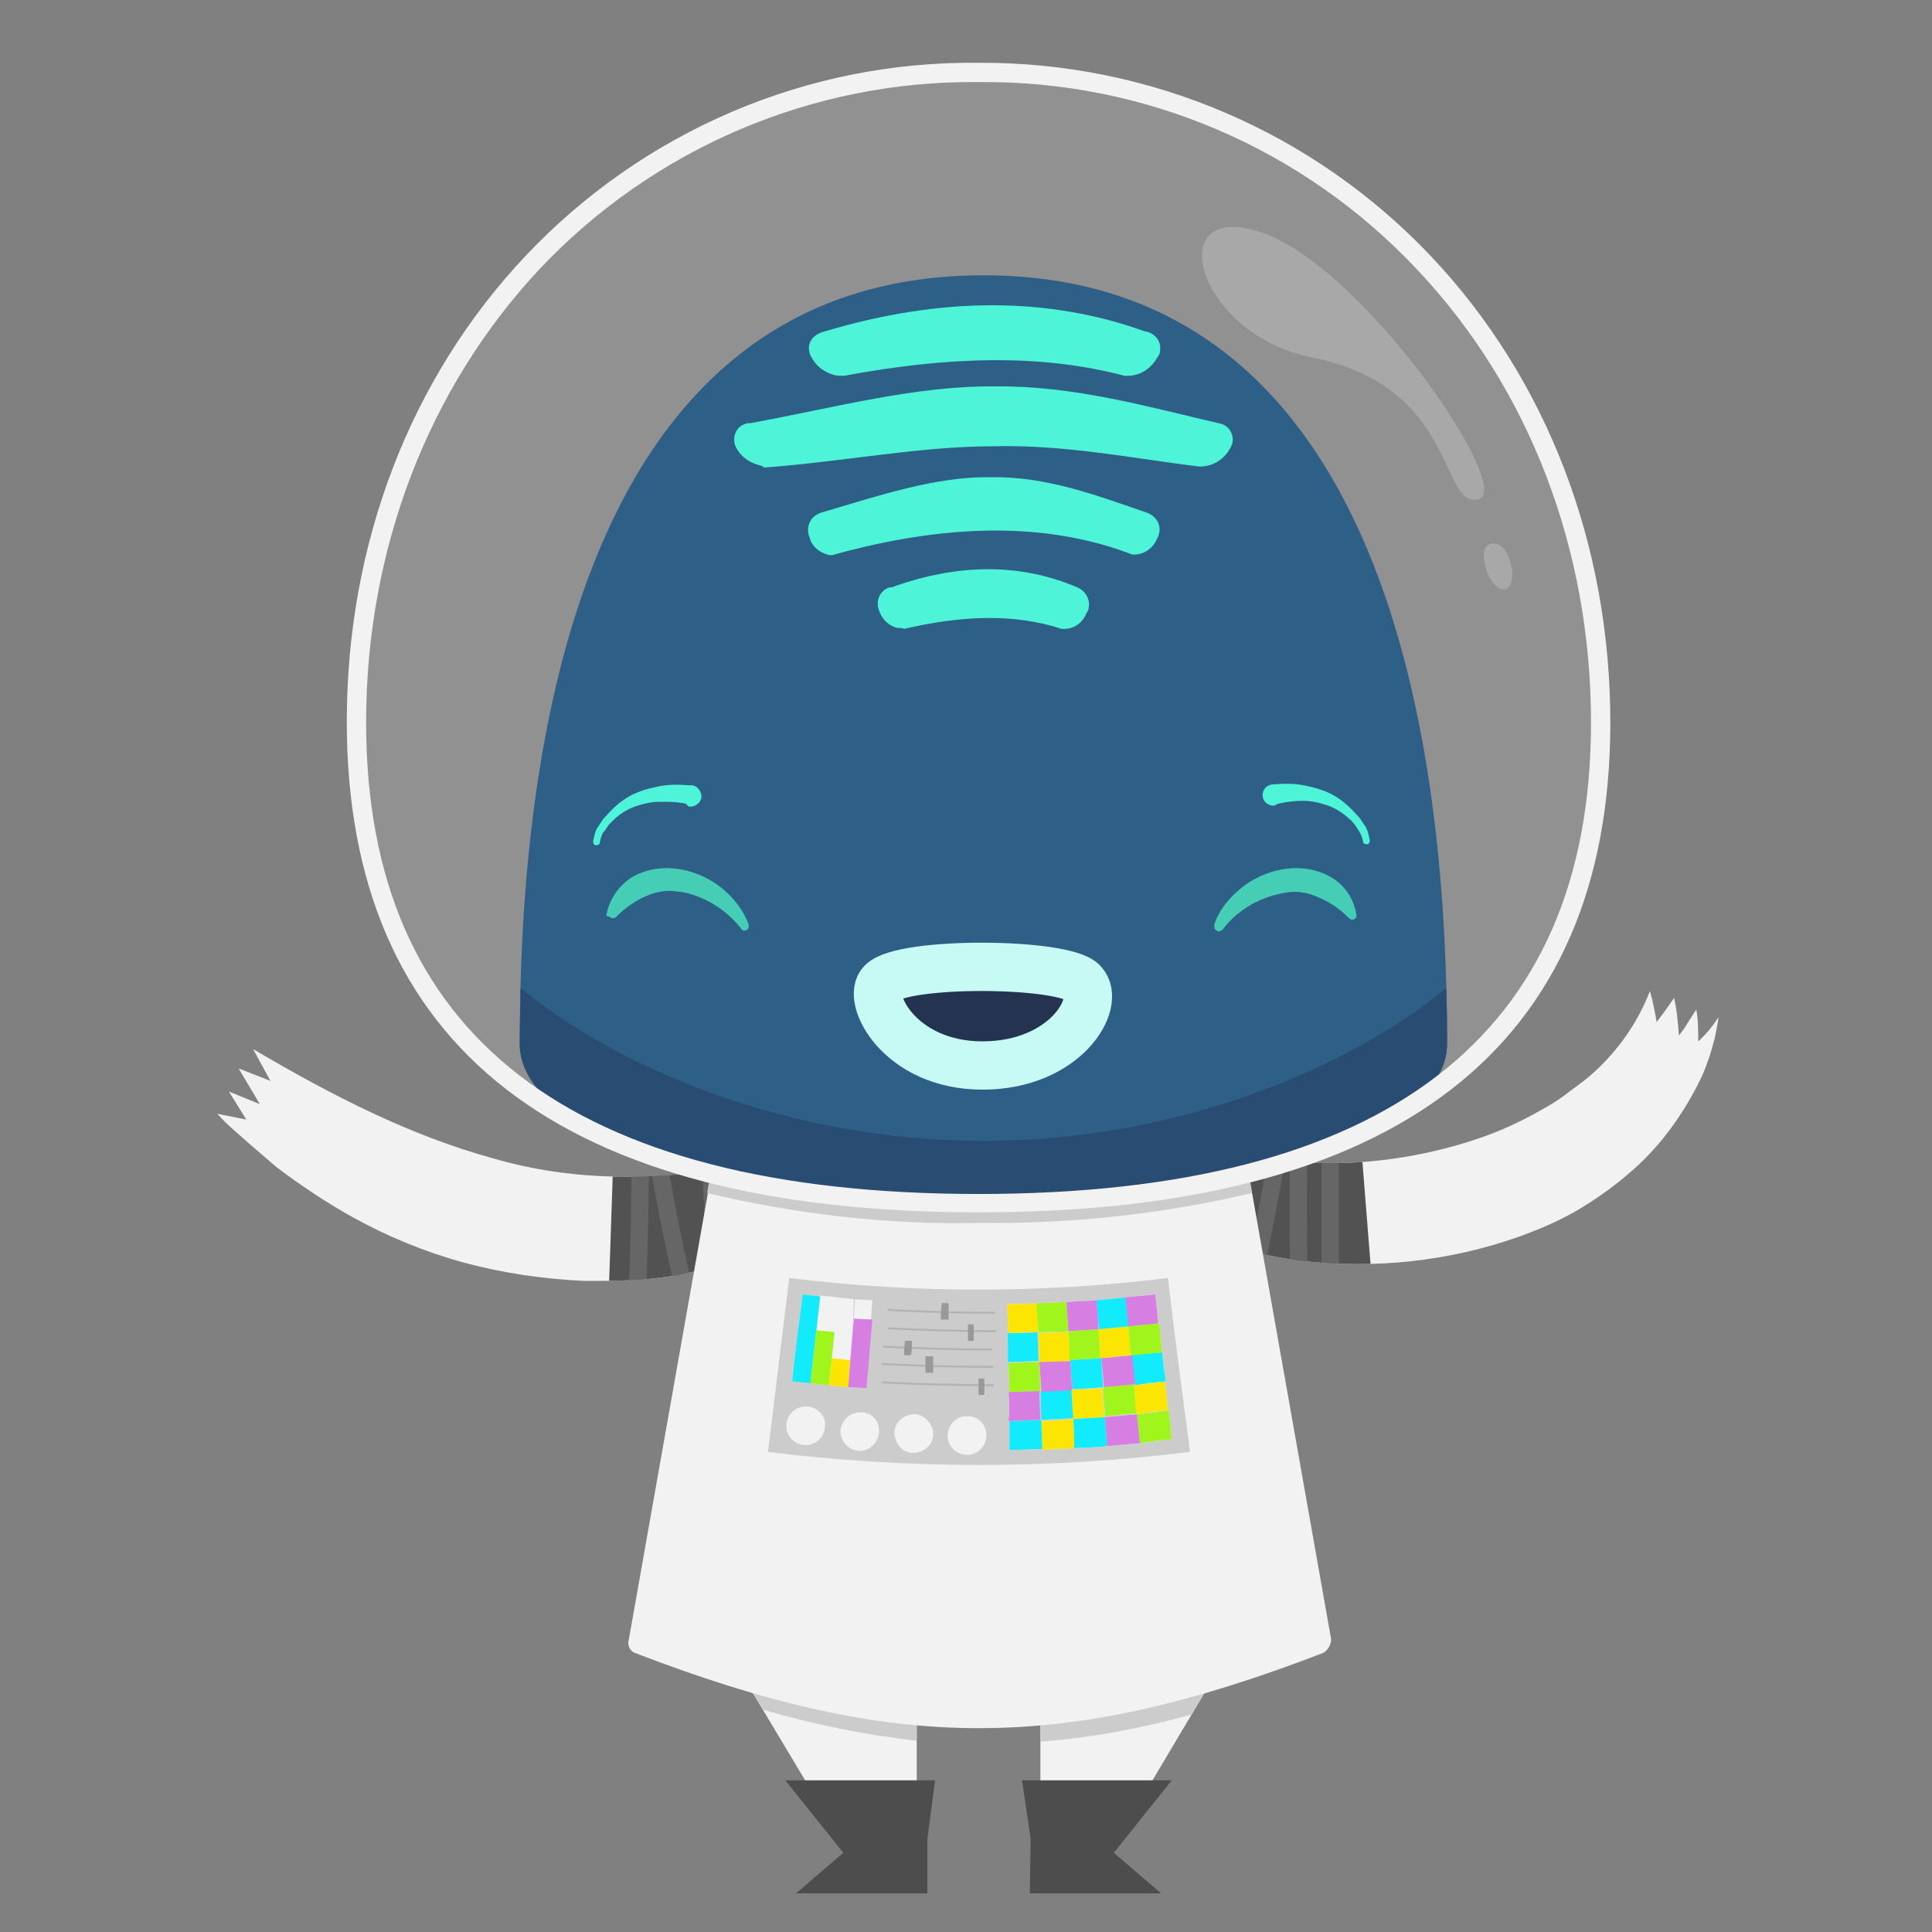 <?xml version="1.0" encoding="utf-8"?>
<!-- Generator: Adobe Illustrator 22.1.0, SVG Export Plug-In . SVG Version: 6.00 Build 0)  -->
<svg version="1.1" id="Layer_1" xmlns="http://www.w3.org/2000/svg" xmlns:xlink="http://www.w3.org/1999/xlink" x="0px" y="0px"
	 viewBox="0 0 200 200" style="enable-background:new 0 0 200 200;" xml:space="preserve">
<rect x="0" y="0" width="200" height="200" fill="#808080" stroke="none"/>
<style type="text/css">
	.st0{fill:#F2F2F2;}
	.st1{fill:#CCCCCC;}
	.st2{fill:#4D4D4D;}
	.st3{clip-path:url(#SVGID_2_);}
	.st4{fill:#525252;}
	.st5{fill:none;stroke:#666666;stroke-width:1.8;stroke-miterlimit:10;}
	.st6{clip-path:url(#SVGID_4_);}
	.st7{fill:#FCE503;}
	.st8{fill:#A0F51C;}
	.st9{fill:#12EBFC;}
	.st10{fill:#D67EE2;}
	.st11{fill:#B3B3B3;}
	.st12{fill:#999999;}
	.st13{fill:#0B4574;}
	.st14{fill:#062F5D;}
	.st15{fill:#30F5D2;}
	.st16{fill:#27C7AA;}
	.st17{fill:#001234;}
	.st18{fill:none;stroke:#BFFAF6;stroke-width:5;stroke-miterlimit:10;}
	.st19{opacity:0.15;fill:#F2F2F2;enable-background:new    ;}
	.st20{fill:#F2F2F2;stroke:#F2F2F2;stroke-miterlimit:10;}
	.st21{opacity:0.24;fill:#F2F2F2;enable-background:new    ;}
</style>
<title>captain-happy</title>
<g id="suit">
	<polygon class="st0" points="107.7,172.7 107.7,194.9 113,194.9 126.2,172.7 	"/>
	<polygon class="st0" points="94.9,172.7 94.9,194.9 89.7,194.9 76.4,172.7 	"/>
	<path class="st1" d="M79,177c5.2,1.5,10.5,2.6,15.9,3.2v-7.5H76.4L79,177z"/>
	<path class="st1" d="M123.3,177.5l2.9-4.9h-18.5v7.7C113,179.9,118.2,178.9,123.3,177.5z"/>
	<polygon class="st2" points="96.8,184.3 81.3,184.3 87.3,191.8 82.4,196 96,196 96,190.4 	"/>
	<polygon class="st2" points="105.8,184.3 121.3,184.3 115.3,191.8 120.2,196 106.6,196 106.7,190.4 	"/>
	<path class="st0" d="M22.5,115.3c0,0,0.5,0.6,1.5,1.5s2.6,2.3,4.6,4c2.5,1.9,5.2,3.7,7.9,5.2c3.6,2,7.5,3.6,11.5,4.7
		c4.1,1.1,8.2,1.7,12.5,1.9c1.9,0,3.6,0,5.3-0.1s3.1-0.3,4.4-0.5l3.5-0.8l1.4-0.3l1.1-0.4l2.1-0.7l-2-9.2c-4.2,0.9-8.4,1.3-12.7,1.2
		c-4.3-0.1-8.5-0.7-12.6-1.9c-8.4-2.3-16.5-6.4-24.8-11.3l1.8,3.3l-3.3-1.3l2.2,3.7l-3.2-1.3l1.8,2.9L22.5,115.3z"/>
	<g>
		<defs>
			<path id="SVGID_1_" d="M22.5,115.3c0,0,0.5,0.6,1.5,1.5s2.6,2.3,4.6,4c2.5,1.9,5.2,3.7,7.9,5.2c3.6,2,7.5,3.6,11.5,4.7
				c4.1,1.1,8.2,1.7,12.5,1.9c1.9,0,3.6,0,5.3-0.1s3.1-0.3,4.4-0.5l3.5-0.8l1.4-0.3l1.1-0.4l2.1-0.7l-2-9.2
				c-4.2,0.9-8.4,1.3-12.7,1.2c-4.3-0.1-8.5-0.7-12.6-1.9c-8.4-2.3-16.5-6.4-24.8-11.3l1.8,3.3l-3.3-1.3l2.2,3.7l-3.2-1.3l1.8,2.9
				L22.5,115.3z"/>
		</defs>
		<clipPath id="SVGID_2_">
			<use xlink:href="#SVGID_1_"  style="overflow:visible;"/>
		</clipPath>
		<g class="st3">
			<path class="st4" d="M93.1,131.3c-4.7,2-9.6,3.5-14.7,4.6c-2.6,0.5-5.1,0.9-7.7,1.2c-2.6,0.2-5.2,0.3-7.8,0.2l0.6-17.7
				c1.9,0.1,3.8,0,5.7-0.1c1.9-0.2,3.8-0.5,5.7-0.9c3.9-0.8,7.7-2,11.3-3.5L93.1,131.3z"/>
			<path class="st5" d="M66.3,116.2c0,8.3-0.2,16.6-0.6,24.9c1.9-1.8,3.8-3.7,5.5-5.8c-1.2-5.2-2.3-10.6-3.2-15.9
				c0.5-0.1,0.9-0.2,1.4-0.4l1.3-0.5c0.9-0.3,1.8-0.6,2.7-1c0.4,6.1,0.6,12.1,0.6,18.2l2-0.3l1.9-0.4c1.3-0.3,2.6-0.5,3.9-0.9
				c-1.7-5.3-3.3-10.7-4.8-16.2"/>
		</g>
	</g>
	<path class="st0" d="M177.9,105.3c0,0-0.1,0.8-0.4,2.2c-0.2,0.7-0.4,1.6-0.8,2.6c-0.4,1.2-1,2.3-1.6,3.4c-1.7,3-3.8,5.7-6.4,7.9
		c-1.6,1.4-3.3,2.6-5.1,3.7c-2,1.2-4.1,2.1-6.3,2.9c-7.3,2.6-15.1,3.4-22.8,2.5c-2.1-0.3-4.2-0.7-6.3-1.3l-1.6-0.5l-0.5-0.2l2.1-9.1
		c4.2,0.9,8.5,1.2,12.7,0.9c4.3-0.3,8.6-1.2,12.6-2.6c2-0.7,3.9-1.6,5.7-2.6c0.9-0.5,1.8-1,2.6-1.6s1.6-1.2,2.4-1.8
		c2.9-2.4,5.2-5.5,6.6-9.1c0.3,1,0.5,2.1,0.7,3.2c0.6-0.8,1.2-1.6,1.8-2.5c0.3,1.3,0.4,2.6,0.5,3.9c0.3-0.4,0.7-0.9,0.9-1.3l0.9-1.4
		c0.2,1.1,0.2,2.2,0.2,3.3C176.7,107,177.3,106.2,177.9,105.3z"/>
	<g>
		<defs>
			<path id="SVGID_3_" d="M177.9,105.3c0,0-0.1,0.8-0.4,2.2c-0.2,0.7-0.4,1.6-0.8,2.6c-0.4,1.2-1,2.3-1.6,3.4
				c-1.7,3-3.8,5.7-6.4,7.9c-1.6,1.4-3.3,2.6-5.1,3.7c-2,1.2-4.1,2.1-6.3,2.9c-7.3,2.6-15.1,3.4-22.8,2.5c-2.1-0.3-4.2-0.7-6.3-1.3
				l-1.6-0.5l-0.5-0.2l2.1-9.1c4.2,0.9,8.5,1.2,12.7,0.9c4.3-0.3,8.6-1.2,12.6-2.6c2-0.7,3.9-1.6,5.7-2.6c0.9-0.5,1.8-1,2.6-1.6
				s1.6-1.2,2.4-1.8c2.9-2.4,5.2-5.5,6.6-9.1c0.3,1,0.5,2.1,0.7,3.2c0.6-0.8,1.2-1.6,1.8-2.5c0.3,1.3,0.4,2.6,0.5,3.9
				c0.3-0.4,0.7-0.9,0.9-1.3l0.9-1.4c0.2,1.1,0.2,2.2,0.2,3.3C176.7,107,177.3,106.2,177.9,105.3z"/>
		</defs>
		<clipPath id="SVGID_4_">
			<use xlink:href="#SVGID_3_"  style="overflow:visible;"/>
		</clipPath>
		<g class="st6">
			<path class="st4" d="M142.2,134.9c-5.4,0.4-10.9,0.1-16.2-1c-2.8-0.6-5.5-1.4-8.2-2.5c-2.9-1.2-5.6-2.8-8-4.7l11.3-13.6
				c1.1,0.8,2.2,1.5,3.5,2c1.6,0.6,3.2,1.1,4.9,1.5c3.7,0.7,7.5,1,11.3,0.7L142.2,134.9z"/>
			<path class="st5" d="M137.7,117.3v20.2c-1.1-0.9-2.2-1.9-3.2-2.9c-0.1-5.8-0.2-11.5,0-17.3c-0.7,0.4-1.4,0.9-2.1,1.3
				c-0.9,5.2-1.9,10.3-3,15.5c-0.8-0.4-1.6-0.7-2.4-1.1s-1.6-0.8-2.3-1.3c1.8-4.5,3.4-9,4.9-13.6c-1.6-0.3-3.1-0.7-4.7-1.3
				c-1.6,4.5-3,9.1-4.4,13.6"/>
		</g>
	</g>
	<path class="st0" d="M137,171.1c-27,10.4-44.3,10.4-71.3,0c-0.5-0.2-0.8-0.8-0.6-1.4l9.6-54.2h53.5l9.6,54.2
		C137.8,170.2,137.5,170.8,137,171.1z"/>
	<path class="st1" d="M73.2,123.5c9.2,2.2,18.7,3.3,28.2,3.1c9.5,0.1,18.9-0.9,28.2-3.1l-1.4-8H74.6L73.2,123.5z"/>
	<path class="st1" d="M81.7,132.3c13,1.6,26.2,1.6,39.2,0c0.7,6,1.5,12,2.3,18c-14.5,1.8-29.2,1.8-43.7,0L81.7,132.3z"/>
	<path class="st0" d="M104.3,135c1,0,2,0,3.1-0.1l0.1,3c-1,0-2.1,0.1-3.1,0.1C104.3,137,104.3,136,104.3,135z"/>
	<path class="st0" d="M107.5,138l3.1-0.1c0.1,1,0.1,2,0.2,3c-1.1,0.1-2.1,0.1-3.2,0.1L107.5,138z"/>
	<path class="st0" d="M113.7,137.6c1-0.1,2.1-0.2,3.1-0.3l0.3,3l-3.2,0.3L113.7,137.6z"/>
	<path class="st0" d="M110.9,143.9c1.1-0.1,2.2-0.1,3.2-0.2l0.2,3c-1.1,0.1-2.2,0.2-3.3,0.2C111.1,145.9,111,144.9,110.9,143.9z"/>
	<path class="st0" d="M107.3,134.9c1,0,2-0.1,3.1-0.1l0.2,3c-1,0.1-2.1,0.1-3.1,0.1L107.3,134.9z"/>
	<path class="st0" d="M110.6,137.8l3.1-0.2l0.2,3l-3.2,0.2C110.7,139.8,110.7,138.8,110.6,137.8z"/>
	<path class="st0" d="M116.8,137.3l3.2-0.3l0.3,3c-1,0.1-2.1,0.2-3.2,0.4C117,139.3,116.9,138.3,116.8,137.3z"/>
	<path class="st0" d="M104.4,141.1c1.1,0,2.1-0.1,3.2-0.1l0.1,3l-3.2,0.1L104.4,141.1z"/>
	<path class="st0" d="M114.2,143.6c1.1-0.1,2.2-0.2,3.2-0.3l0.3,3c-1.1,0.1-2.2,0.2-3.3,0.3L114.2,143.6z"/>
	<path class="st0" d="M117.7,146.4c1.1-0.1,2.2-0.2,3.3-0.4c0.1,1,0.2,2,0.3,3c-1.1,0.1-2.2,0.2-3.3,0.4
		C117.9,148.4,117.8,147.4,117.7,146.4z"/>
	<path class="st0" d="M117.4,143.4c1.1-0.1,2.2-0.2,3.2-0.4l0.3,3c-1.1,0.1-2.2,0.2-3.3,0.4L117.4,143.4z"/>
	<path class="st0" d="M107.8,147.1c1.1,0,2.2-0.1,3.3-0.2l0.2,3c-1.1,0.1-2.2,0.1-3.4,0.2L107.8,147.1z"/>
	<path class="st0" d="M113.5,134.6l3.1-0.3c0.1,1,0.2,2,0.3,3c-1,0.1-2.1,0.2-3.1,0.3C113.6,136.6,113.6,135.6,113.5,134.6z"/>
	<path class="st0" d="M104.3,138c1,0,2.1,0,3.1-0.1l0.1,3c-1.1,0-2.1,0.1-3.2,0.1C104.4,140.1,104.3,139.1,104.3,138z"/>
	<path class="st0" d="M110.8,140.8c1.1-0.1,2.1-0.1,3.2-0.2l0.2,3c-1.1,0.1-2.2,0.2-3.2,0.2L110.8,140.8z"/>
	<path class="st0" d="M117.1,140.3l3.2-0.3c0.1,1,0.2,2,0.4,3c-1.1,0.1-2.2,0.2-3.2,0.4C117.3,142.4,117.2,141.3,117.1,140.3z"/>
	<path class="st0" d="M107.7,144l3.2-0.2c0.1,1,0.1,2,0.2,3c-1.1,0.1-2.2,0.1-3.3,0.2L107.7,144z"/>
	<path class="st0" d="M104.5,147.1c1.1,0,2.2-0.1,3.3-0.1l0.1,3c-1.1,0-2.2,0.1-3.4,0.1C104.5,149.2,104.5,148.2,104.5,147.1z"/>
	<path class="st0" d="M111.1,146.9c1.1-0.1,2.2-0.1,3.3-0.2l0.2,3c-1.1,0.1-2.2,0.2-3.4,0.2C111.2,148.9,111.2,147.9,111.1,146.9z"
		/>
	<path class="st0" d="M110.4,134.8c1-0.1,2-0.1,3.1-0.2c0.1,1,0.2,2,0.2,3l-3.1,0.2L110.4,134.8z"/>
	<path class="st0" d="M116.5,134.3l3.1-0.3c0.1,1,0.2,2,0.3,3c-1,0.1-2.1,0.2-3.1,0.3C116.7,136.3,116.6,135.3,116.5,134.3z"/>
	<path class="st0" d="M114,140.6c1.1-0.1,2.1-0.2,3.2-0.3c0.1,1,0.2,2,0.3,3l-3.2,0.3L114,140.6z"/>
	<path class="st0" d="M104.4,144.1l3.2-0.1l0.1,3c-1.1,0-2.2,0.1-3.3,0.1C104.5,146.1,104.5,145.1,104.4,144.1z"/>
	<path class="st0" d="M107.6,141l3.2-0.1l0.2,3c-1.1,0.1-2.2,0.1-3.2,0.2L107.6,141z"/>
	<path class="st0" d="M114.4,146.7c1.1-0.1,2.2-0.2,3.3-0.3c0.1,1,0.2,2,0.3,3c-1.1,0.1-2.2,0.2-3.4,0.3L114.4,146.7z"/>
	<path class="st7" d="M104.3,135c1,0,2,0,3.1-0.1l0.1,3c-1,0-2.1,0.1-3.1,0.1C104.3,137,104.3,136,104.3,135z"/>
	<path class="st7" d="M107.5,138l3.1-0.1c0.1,1,0.1,2,0.2,3c-1.1,0.1-2.1,0.1-3.2,0.1L107.5,138z"/>
	<path class="st7" d="M113.7,137.6c1-0.1,2.1-0.2,3.1-0.3l0.3,3l-3.2,0.3L113.7,137.6z"/>
	<path class="st7" d="M110.9,143.9c1.1-0.1,2.2-0.1,3.2-0.2l0.2,3c-1.1,0.1-2.2,0.2-3.3,0.2C111.1,145.9,111,144.9,110.9,143.9z"/>
	<path class="st8" d="M107.3,134.9c1,0,2-0.1,3.1-0.1l0.2,3c-1,0.1-2.1,0.1-3.1,0.1L107.3,134.9z"/>
	<path class="st8" d="M110.6,137.8l3.1-0.2l0.2,3l-3.2,0.2C110.7,139.8,110.7,138.8,110.6,137.8z"/>
	<path class="st8" d="M116.8,137.3l3.2-0.3l0.3,3c-1,0.1-2.1,0.2-3.2,0.4C117,139.3,116.9,138.3,116.8,137.3z"/>
	<path class="st8" d="M104.4,141.1c1.1,0,2.1-0.1,3.2-0.1l0.1,3l-3.2,0.1L104.4,141.1z"/>
	<path class="st8" d="M114.2,143.6c1.1-0.1,2.2-0.2,3.2-0.3l0.3,3c-1.1,0.1-2.2,0.2-3.3,0.3L114.2,143.6z"/>
	<path class="st8" d="M117.7,146.4c1.1-0.1,2.2-0.2,3.3-0.4c0.1,1,0.2,2,0.3,3c-1.1,0.1-2.2,0.2-3.3,0.4
		C117.9,148.4,117.8,147.4,117.7,146.4z"/>
	<path class="st7" d="M117.4,143.4c1.1-0.1,2.2-0.2,3.2-0.4l0.3,3c-1.1,0.1-2.2,0.2-3.3,0.4L117.4,143.4z"/>
	<path class="st7" d="M107.8,147.1c1.1,0,2.2-0.1,3.3-0.2l0.2,3c-1.1,0.1-2.2,0.1-3.4,0.2L107.8,147.1z"/>
	<path class="st9" d="M113.5,134.6l3.1-0.3c0.1,1,0.2,2,0.3,3c-1,0.1-2.1,0.2-3.1,0.3C113.6,136.6,113.6,135.6,113.5,134.6z"/>
	<path class="st9" d="M104.3,138c1,0,2.1,0,3.1-0.1l0.1,3c-1.1,0-2.1,0.1-3.2,0.1C104.4,140.1,104.3,139.1,104.3,138z"/>
	<path class="st9" d="M110.8,140.8c1.1-0.1,2.1-0.1,3.2-0.2l0.2,3c-1.1,0.1-2.2,0.2-3.2,0.2L110.8,140.8z"/>
	<path class="st9" d="M117.1,140.3l3.2-0.3c0.1,1,0.2,2,0.4,3c-1.1,0.1-2.2,0.2-3.2,0.4C117.3,142.4,117.2,141.3,117.1,140.3z"/>
	<path class="st9" d="M107.7,144l3.2-0.2c0.1,1,0.1,2,0.2,3c-1.1,0.1-2.2,0.1-3.3,0.2L107.7,144z"/>
	<path class="st9" d="M104.5,147.1c1.1,0,2.2-0.1,3.3-0.1l0.1,3c-1.1,0-2.2,0.1-3.4,0.1C104.5,149.2,104.5,148.2,104.5,147.1z"/>
	<path class="st9" d="M111.1,146.9c1.1-0.1,2.2-0.1,3.3-0.2l0.2,3c-1.1,0.1-2.2,0.2-3.4,0.2C111.2,148.9,111.2,147.9,111.1,146.9z"
		/>
	<path class="st10" d="M110.4,134.8c1-0.1,2-0.1,3.1-0.2c0.1,1,0.2,2,0.2,3l-3.1,0.2L110.4,134.8z"/>
	<path class="st10" d="M116.5,134.3l3.1-0.3c0.1,1,0.2,2,0.3,3c-1,0.1-2.1,0.2-3.1,0.3C116.7,136.3,116.6,135.3,116.5,134.3z"/>
	<path class="st10" d="M114,140.6c1.1-0.1,2.1-0.2,3.2-0.3c0.1,1,0.2,2,0.3,3l-3.2,0.3L114,140.6z"/>
	<path class="st10" d="M104.4,144.1l3.2-0.1l0.1,3c-1.1,0-2.2,0.1-3.3,0.1C104.5,146.1,104.5,145.1,104.4,144.1z"/>
	<path class="st10" d="M107.6,141l3.2-0.1l0.2,3c-1.1,0.1-2.2,0.1-3.2,0.2L107.6,141z"/>
	<path class="st10" d="M114.4,146.7c1.1-0.1,2.2-0.2,3.3-0.3c0.1,1,0.2,2,0.3,3c-1.1,0.1-2.2,0.2-3.4,0.3L114.4,146.7z"/>
	<path class="st0" d="M102.1,148.4c0.1,1.1-0.7,2.1-1.8,2.2c-1.1,0.1-2.1-0.7-2.2-1.8c-0.1-1.1,0.7-2.1,1.8-2.2c0.1,0,0.2,0,0.4,0
		C101.3,146.7,102,147.4,102.1,148.4z"/>
	<path class="st0" d="M96.6,148.3c0.1,1.1-0.8,2-1.9,2.1c-1.1,0.1-2-0.8-2.1-1.9c-0.1-1.1,0.8-2,1.9-2.1c0.1,0,0.2,0,0.4,0
		C95.8,146.6,96.5,147.4,96.6,148.3z"/>
	<path class="st0" d="M91,148.1c0,1.1-0.8,2-1.9,2.1c-1.1,0-2-0.8-2.1-1.9c0-1.1,0.8-2,1.9-2.1c0.1,0,0.3,0,0.4,0
		C90.3,146.3,91,147.1,91,148.1z"/>
	<path class="st0" d="M85.4,147.6c0,1.1-0.9,2-2,2s-2-0.9-2-2s0.9-2,2-2h0.2C84.7,145.7,85.5,146.6,85.4,147.6z"/>
	<path class="st0" d="M83.9,143.2L82,143c0.3-3,0.7-6,1.1-9l1.8,0.2L83.9,143.2z"/>
	<path class="st0" d="M85.8,143.4l-1.9-0.2l1-9.1l1.8,0.2C86.4,137.4,86.1,140.4,85.8,143.4z"/>
	<path class="st0" d="M87.8,143.6l-2-0.2c0.3-3,0.6-6,0.8-9.1l1.8,0.2C88.3,137.5,88,140.6,87.8,143.6z"/>
	<path class="st0" d="M89.7,143.7l-1.9-0.1c0.3-3,0.5-6,0.7-9.1l1.8,0.1L89.7,143.7z"/>
	<path class="st9" d="M83.9,143.2L82,143c0.3-3,0.7-6,1.1-9l1.8,0.2L83.9,143.2z"/>
	<path class="st8" d="M85.8,143.4l-1.9-0.2c0.2-1.9,0.4-3.7,0.6-5.5l1.9,0.2C86.2,139.7,86,141.6,85.8,143.4z"/>
	<path class="st7" d="M87.8,143.6l-2-0.2c0.1-0.9,0.2-1.8,0.3-2.8l1.9,0.2C87.9,141.7,87.9,142.7,87.8,143.6z"/>
	<path class="st10" d="M89.7,143.7l-1.9-0.1c0.2-2.4,0.4-4.7,0.6-7.1l1.9,0.1C90.1,139,89.9,141.4,89.7,143.7z"/>
	<path class="st11" d="M103,136c-3.7,0-7.4-0.1-11.1-0.3v-0.2c3.7,0.2,7.4,0.3,11.1,0.3V136z"/>
	<path class="st12" d="M98.2,136.6h-0.8c0-0.6,0-1.1,0.1-1.7h0.7L98.2,136.6z"/>
	<path class="st11" d="M103.1,137.9c-3.7,0-7.5-0.1-11.2-0.3v-0.2c3.7,0.2,7.5,0.3,11.2,0.3L103.1,137.9z"/>
	<path class="st12" d="M100.8,138.8h-0.6v-1.7h0.6V138.8z"/>
	<path class="st11" d="M102.7,139.8c-3.8,0-7.6-0.1-11.3-0.3v-0.2c3.8,0.2,7.6,0.3,11.3,0.3L102.7,139.8z"/>
	<path class="st12" d="M94.3,140.3h-0.7c0-0.5,0-1,0.1-1.5h0.7C94.4,139.3,94.4,139.8,94.3,140.3z"/>
	<path class="st11" d="M102.8,141.6c-3.8,0-7.7-0.1-11.5-0.3v-0.2c3.8,0.2,7.7,0.3,11.5,0.3L102.8,141.6z"/>
	<path class="st12" d="M96.6,142.1h-0.8v-1.7h0.8C96.6,141,96.6,141.6,96.6,142.1z"/>
	<path class="st11" d="M102.9,143.5c-3.9,0-7.7-0.1-11.6-0.3V143c3.9,0.2,7.7,0.3,11.6,0.3L102.9,143.5z"/>
	<path class="st12" d="M101.9,144.4h-0.6v-1.7h0.6V144.4z"/>
</g>
<g id="head">
	<path class="st13" d="M149.8,108.1c0,9.4-21.5,16.5-48,16.5s-48-7.1-48-16.5c0-26.5,4.4-79.6,48-79.6S149.8,81.6,149.8,108.1z"/>
	<path class="st14" d="M101.8,118.1c-20.1,0-37.8-7.5-47.9-15.8c0,2-0.1,3.9-0.1,5.7c0,9.4,21.5,16.5,48,16.5s48-7.1,48-16.5
		c0-1.8,0-3.7-0.1-5.7C139.6,110.6,121.9,118.1,101.8,118.1z"/>
	<path class="st15" d="M78.4,48.1c-1-0.3-1.9-1-2.3-2c-0.3-0.9,0.1-1.9,1-2.2c0.2-0.1,0.4-0.1,0.6-0.1c8.7-1.6,17.2-3.9,25.3-3.8
		c8.1-0.1,15.8,2.1,23.1,3.8c0.9,0.1,1.6,0.9,1.5,1.9c0,0.2-0.1,0.4-0.2,0.6c-0.6,1.2-1.8,2-3.2,2c-6.7-0.8-13.9-2.3-21.4-2.1
		c-7.6,0-15.5,1.6-23.7,2.2C78.9,48.2,78.7,48.2,78.4,48.1z"/>
	<path class="st15" d="M85.6,57.4c-0.9-0.3-1.6-0.9-1.8-1.8c-0.4-0.9,0-2,0.9-2.4l0.2-0.1c6.1-1.8,12-3.8,17.7-3.7
		c5.7-0.1,11,1.9,16.2,3.7c1,0.4,1.5,1.4,1.1,2.4c0,0.1,0,0.1-0.1,0.2c-0.4,1.1-1.5,1.8-2.6,1.7c-9.1-3.5-19.6-3.1-30.8,0
		C86.1,57.5,85.9,57.5,85.6,57.4z"/>
	<path class="st15" d="M86.3,38.8c-1.1-0.3-1.9-1-2.4-2c-0.5-1.2,0.2-2.2,1.5-2.5c12-3.6,23.1-3.6,33.1,0c0.9,0.1,1.7,0.9,1.6,1.9
		c0,0.3-0.1,0.6-0.3,0.8c-0.7,1.3-2,2-3.4,1.9c-8.7-2.3-18.3-2-29,0C86.9,38.9,86.6,38.9,86.3,38.8z"/>
	<path class="st15" d="M92.9,65c-0.9-0.2-1.6-0.9-1.9-1.8c-0.4-1,0.1-2.1,1.1-2.4c0,0,0,0,0,0h0.2c6.9-2.5,13.4-2.5,19.2,0
		c1,0.4,1.5,1.5,1.1,2.5c0,0,0,0,0,0l-0.1,0.1c-0.4,1.1-1.4,1.8-2.6,1.7c-4.9-1.6-10.3-1.4-16.3,0C93.4,65,93.1,65,92.9,65z"/>
	<g id="happy">
		<path class="st15" d="M71,83.2C70.1,83,69.2,83,68.3,83c-0.9,0-1.7,0.2-2.6,0.5c-0.8,0.3-1.6,0.8-2.2,1.4
			c-0.2,0.2-0.3,0.3-0.5,0.5l-0.2,0.3l-0.2,0.3c-0.3,0.3-0.4,0.7-0.5,1.2l0,0c0,0.2-0.2,0.3-0.4,0.3c0,0,0,0,0,0l0,0
			c-0.2,0-0.3-0.2-0.3-0.4c0.1-0.5,0.2-1.1,0.5-1.5l0.2-0.3l0.2-0.3c0.1-0.2,0.3-0.4,0.5-0.6c0.7-0.8,1.5-1.5,2.4-2
			c0.9-0.5,2-0.8,3-1c1-0.2,2.1-0.2,3.2-0.1c0.6-0.1,1.1,0.4,1.2,1c0.1,0.6-0.4,1.1-1,1.2c-0.1,0-0.1,0-0.2,0h-0.1L71,83.2L71,83.2z
			"/>
		<path class="st15" d="M132.3,83.2c0.9-0.2,1.7-0.3,2.6-0.3c0.9,0,1.7,0.2,2.6,0.5c0.8,0.3,1.6,0.8,2.2,1.4
			c0.2,0.1,0.3,0.3,0.5,0.5l0.2,0.3l0.2,0.3c0.2,0.3,0.4,0.7,0.5,1.2l0,0c0,0.2,0.2,0.3,0.4,0.3c0,0,0,0,0,0l0,0
			c0.2,0,0.3-0.2,0.3-0.4c-0.1-0.5-0.2-1.1-0.5-1.5l-0.2-0.3l-0.2-0.3c-0.1-0.2-0.3-0.4-0.5-0.6c-0.7-0.8-1.5-1.5-2.4-2
			c-0.9-0.5-2-0.8-3-1c-1-0.2-2.1-0.2-3.2-0.1c-0.6,0-1.1,0.5-1.1,1.1c0,0.6,0.5,1.1,1.1,1.1c0,0,0,0,0,0h0.1L132.3,83.2L132.3,83.2
			z"/>
		<path class="st16" d="M62.8,94.6c0.3-1.6,1.4-3.1,2.8-3.9c1.5-0.8,3.2-1,4.9-0.7c1.6,0.3,3.1,1,4.3,2c1.2,1,2.2,2.3,2.7,3.7
			c0.1,0.3-0.1,0.6-0.3,0.6c-0.2,0.1-0.4,0-0.5-0.2l0,0c-0.8-1-1.8-1.9-3-2.6c-1.1-0.6-2.3-1.1-3.5-1.2c-1.2-0.2-2.3,0-3.4,0.5
			c-1.1,0.5-2.1,1.2-3,2.1l0,0c-0.2,0.2-0.5,0.2-0.7,0c0,0,0,0,0,0C62.8,94.9,62.7,94.7,62.8,94.6z"/>
		<path class="st16" d="M139.6,95c-0.9-0.9-1.9-1.6-3.1-2.1c-1.1-0.5-2.2-0.7-3.4-0.5c-1.2,0.2-2.4,0.6-3.5,1.2
			c-1.2,0.7-2.2,1.5-3,2.6l0,0c-0.2,0.2-0.5,0.3-0.7,0.1c-0.2-0.1-0.2-0.4-0.2-0.6c0.5-1.5,1.5-2.7,2.7-3.7c1.2-1,2.7-1.7,4.3-2
			c1.7-0.3,3.4-0.1,4.9,0.7c1.5,0.8,2.5,2.2,2.8,3.9c0.1,0.3-0.1,0.6-0.4,0.6C139.9,95.2,139.8,95.2,139.6,95L139.6,95z"/>
		<path class="st17" d="M100.8,98.3c9.3,0,12.7,4,12.7,4s-5.4,10.1-10.8,9.4s-14-6.9-11.4-10S100.8,98.3,100.8,98.3z"/>
		<path class="st18" d="M91.3,101.7c2.2-2.2,18.8-2.1,20.8,0s-1.8,8.6-10.4,8.6S89.6,103.3,91.3,101.7z"/>
	</g>
</g>
<g id="helmet">
	<path class="st19" d="M165.7,74.8c0,37.2-27.2,49.8-64.4,49.8S37,111.9,37,74.8S64.1,7.4,101.3,7.4S165.7,37.6,165.7,74.8z"/>
	<path class="st20" d="M101.3,125c-43,0-64.9-16.9-64.9-50.3c0-18.3,6.5-35.3,18.4-47.9C66.9,14,83.7,6.8,101.3,7
		c17.6-0.1,34.4,7.1,46.5,19.9c11.9,12.6,18.4,29.6,18.4,47.9C166.2,108.1,144.4,125,101.3,125z M101.3,8
		C84,7.8,67.4,14.9,55.5,27.5C43.9,39.9,37.4,56.7,37.4,74.8c0,32.7,21.5,49.3,63.9,49.3s63.9-16.6,63.9-49.3
		c0-18-6.4-34.8-18.1-47.2C135.2,14.9,118.6,7.8,101.3,8z"/>
	<path class="st21" d="M130.7,24.1c10.6,3.7,26.3,26.8,22.3,27.6S150.9,40,135.8,37C123.7,34.6,120.1,20.4,130.7,24.1z"/>
	<path class="st21" d="M154.3,56.3c2.1-0.5,3,4.3,1.5,4.7S152.6,56.7,154.3,56.3z"/>
</g>
</svg>
